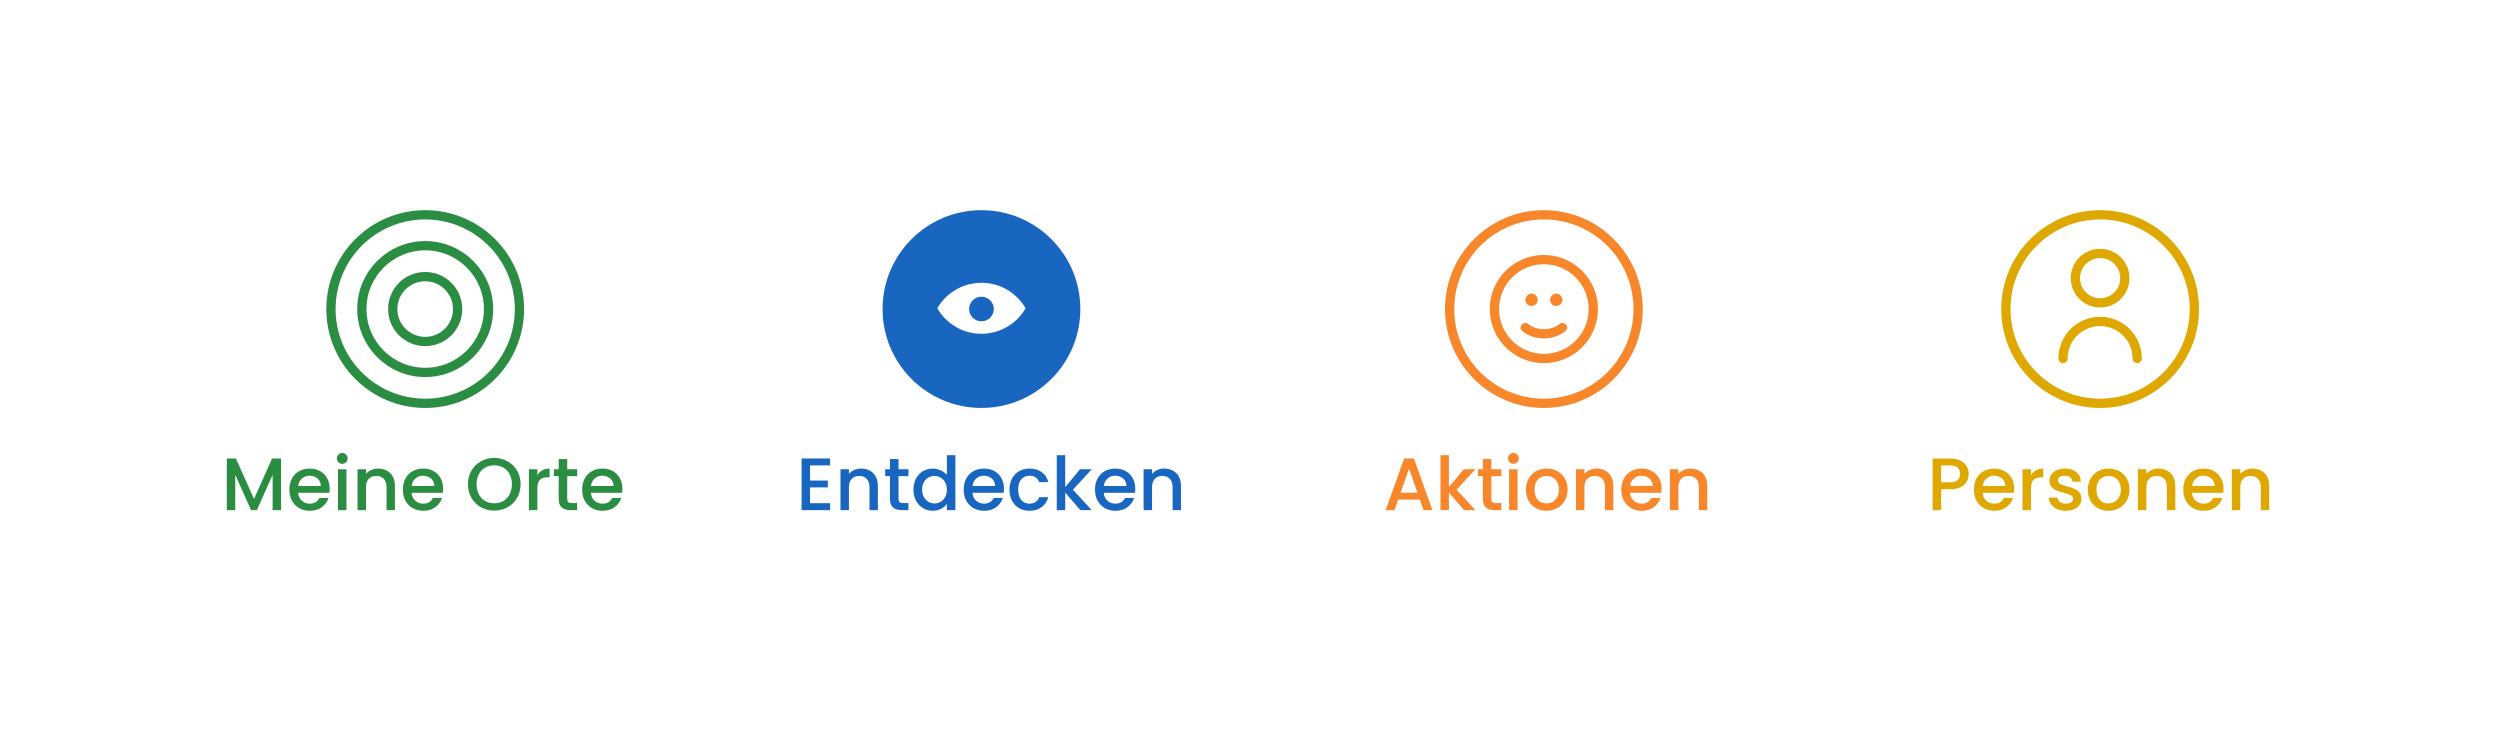 <svg width="226" height="67" viewBox="0 0 226 67" fill="none" xmlns="http://www.w3.org/2000/svg">
<g filter="url(#filter0_dd_32_9849)">
<rect x="8" y="6" width="210" height="51" rx="16" fill="white"/>
<circle cx="88.723" cy="24.939" r="8.52" fill="#1966C0" stroke="#1966C0" stroke-width="0.838"/>
<path fill-rule="evenodd" clip-rule="evenodd" d="M88.723 22.146C90.669 22.146 92.357 23.252 93.192 24.869C92.357 26.487 90.669 27.593 88.723 27.593C86.776 27.593 85.089 26.487 84.253 24.869C85.088 23.252 86.776 22.146 88.723 22.146Z" fill="white" stroke="#1966C0" stroke-width="0.838" stroke-linejoin="round"/>
<ellipse cx="88.723" cy="24.934" rx="1.117" ry="1.112" fill="#1966C0"/>
<circle cx="38.438" cy="24.939" r="8.52" stroke="#2A8D42" stroke-width="0.838"/>
<circle cx="38.438" cy="24.939" r="5.727" stroke="#2A8D42" stroke-width="0.838"/>
<circle cx="38.437" cy="24.939" r="2.933" stroke="#2A8D42" stroke-width="0.838"/>
<circle cx="139.566" cy="24.939" r="8.52" stroke="#F8872C" stroke-width="0.838"/>
<circle cx="139.566" cy="24.939" r="4.47" fill="white" stroke="#F8872C" stroke-width="0.838" stroke-linecap="round"/>
<path d="M137.891 26.616C138.816 27.361 140.317 27.361 141.243 26.616" stroke="#F8872C" stroke-width="0.838" stroke-linecap="round"/>
<circle cx="138.449" cy="24.101" r="0.559" fill="#F8872C"/>
<circle cx="140.684" cy="24.101" r="0.559" fill="#F8872C"/>
<circle cx="189.851" cy="24.939" r="8.52" stroke="#DFA800" stroke-width="0.838"/>
<circle cx="189.851" cy="22.146" r="2.235" stroke="#DFA800" stroke-width="0.838" stroke-linecap="round"/>
<path d="M193.204 29.409C193.204 27.558 191.703 26.057 189.851 26.057C188 26.057 186.499 27.558 186.499 29.409" stroke="#DFA800" stroke-width="0.838" stroke-linecap="round"/>
<path d="M25.411 38.454V43.114H24.646V39.922L23.225 43.114H22.695L21.267 39.922V43.114H20.503V38.454H21.328L22.963 42.108L24.593 38.454H25.411ZM29.801 41.176C29.801 41.315 29.792 41.44 29.774 41.552H26.952C26.974 41.847 27.084 42.084 27.28 42.262C27.477 42.441 27.718 42.531 28.004 42.531C28.415 42.531 28.706 42.358 28.876 42.014H29.701C29.589 42.354 29.385 42.633 29.09 42.852C28.8 43.067 28.438 43.174 28.004 43.174C27.651 43.174 27.334 43.096 27.052 42.94C26.775 42.779 26.556 42.555 26.395 42.269C26.239 41.979 26.16 41.643 26.16 41.263C26.16 40.883 26.236 40.55 26.388 40.264C26.545 39.974 26.762 39.75 27.039 39.594C27.32 39.438 27.642 39.359 28.004 39.359C28.353 39.359 28.663 39.435 28.936 39.587C29.209 39.739 29.421 39.954 29.573 40.231C29.725 40.504 29.801 40.819 29.801 41.176ZM29.003 40.935C28.999 40.653 28.898 40.428 28.701 40.258C28.505 40.088 28.261 40.003 27.971 40.003C27.707 40.003 27.481 40.088 27.294 40.258C27.106 40.423 26.994 40.649 26.958 40.935H29.003ZM30.942 38.93C30.803 38.93 30.687 38.883 30.593 38.789C30.5 38.696 30.453 38.579 30.453 38.441C30.453 38.302 30.5 38.186 30.593 38.092C30.687 37.998 30.803 37.951 30.942 37.951C31.076 37.951 31.19 37.998 31.284 38.092C31.378 38.186 31.425 38.302 31.425 38.441C31.425 38.579 31.378 38.696 31.284 38.789C31.19 38.883 31.076 38.93 30.942 38.93ZM31.318 39.42V43.114H30.553V39.42H31.318ZM34.185 39.359C34.475 39.359 34.735 39.42 34.963 39.54C35.195 39.661 35.376 39.84 35.506 40.077C35.635 40.314 35.7 40.6 35.7 40.935V43.114H34.943V41.049C34.943 40.718 34.86 40.466 34.694 40.291C34.529 40.112 34.303 40.023 34.017 40.023C33.731 40.023 33.503 40.112 33.334 40.291C33.168 40.466 33.085 40.718 33.085 41.049V43.114H32.321V39.42H33.085V39.842C33.211 39.69 33.369 39.572 33.561 39.487C33.758 39.402 33.966 39.359 34.185 39.359ZM40.061 41.176C40.061 41.315 40.052 41.44 40.034 41.552H37.212C37.234 41.847 37.343 42.084 37.54 42.262C37.737 42.441 37.978 42.531 38.264 42.531C38.675 42.531 38.966 42.358 39.136 42.014H39.96C39.849 42.354 39.645 42.633 39.35 42.852C39.06 43.067 38.698 43.174 38.264 43.174C37.911 43.174 37.594 43.096 37.312 42.94C37.035 42.779 36.816 42.555 36.655 42.269C36.499 41.979 36.42 41.643 36.42 41.263C36.42 40.883 36.496 40.55 36.648 40.264C36.805 39.974 37.022 39.75 37.299 39.594C37.58 39.438 37.902 39.359 38.264 39.359C38.613 39.359 38.923 39.435 39.196 39.587C39.469 39.739 39.681 39.954 39.833 40.231C39.985 40.504 40.061 40.819 40.061 41.176ZM39.263 40.935C39.259 40.653 39.158 40.428 38.961 40.258C38.765 40.088 38.521 40.003 38.231 40.003C37.967 40.003 37.741 40.088 37.553 40.258C37.366 40.423 37.254 40.649 37.218 40.935H39.263ZM44.68 43.161C44.247 43.161 43.846 43.06 43.48 42.859C43.118 42.654 42.83 42.37 42.615 42.008C42.405 41.641 42.3 41.23 42.3 40.774C42.3 40.318 42.405 39.909 42.615 39.547C42.83 39.185 43.118 38.903 43.48 38.702C43.846 38.497 44.247 38.394 44.68 38.394C45.118 38.394 45.518 38.497 45.88 38.702C46.247 38.903 46.535 39.185 46.745 39.547C46.955 39.909 47.06 40.318 47.06 40.774C47.06 41.23 46.955 41.641 46.745 42.008C46.535 42.37 46.247 42.654 45.88 42.859C45.518 43.06 45.118 43.161 44.68 43.161ZM44.68 42.497C44.989 42.497 45.263 42.428 45.505 42.289C45.746 42.146 45.934 41.945 46.068 41.686C46.207 41.422 46.276 41.118 46.276 40.774C46.276 40.43 46.207 40.128 46.068 39.869C45.934 39.61 45.746 39.411 45.505 39.272C45.263 39.134 44.989 39.064 44.68 39.064C44.372 39.064 44.097 39.134 43.855 39.272C43.614 39.411 43.424 39.61 43.286 39.869C43.151 40.128 43.084 40.43 43.084 40.774C43.084 41.118 43.151 41.422 43.286 41.686C43.424 41.945 43.614 42.146 43.855 42.289C44.097 42.428 44.372 42.497 44.68 42.497ZM48.577 39.956C48.688 39.768 48.836 39.623 49.019 39.52C49.207 39.413 49.428 39.359 49.683 39.359V40.15H49.489C49.189 40.15 48.961 40.226 48.805 40.378C48.653 40.53 48.577 40.794 48.577 41.169V43.114H47.812V39.42H48.577V39.956ZM51.277 40.043V42.088C51.277 42.227 51.309 42.327 51.371 42.39C51.438 42.448 51.55 42.477 51.706 42.477H52.176V43.114H51.572C51.228 43.114 50.964 43.033 50.781 42.873C50.598 42.712 50.506 42.45 50.506 42.088V40.043H50.071V39.42H50.506V38.501H51.277V39.42H52.176V40.043H51.277ZM56.266 41.176C56.266 41.315 56.257 41.44 56.239 41.552H53.416C53.439 41.847 53.548 42.084 53.745 42.262C53.942 42.441 54.183 42.531 54.469 42.531C54.88 42.531 55.171 42.358 55.341 42.014H56.165C56.054 42.354 55.85 42.633 55.555 42.852C55.265 43.067 54.903 43.174 54.469 43.174C54.116 43.174 53.799 43.096 53.517 42.94C53.24 42.779 53.021 42.555 52.86 42.269C52.704 41.979 52.625 41.643 52.625 41.263C52.625 40.883 52.701 40.55 52.853 40.264C53.01 39.974 53.227 39.75 53.504 39.594C53.785 39.438 54.107 39.359 54.469 39.359C54.818 39.359 55.129 39.435 55.401 39.587C55.674 39.739 55.886 39.954 56.038 40.231C56.19 40.504 56.266 40.819 56.266 41.176ZM55.468 40.935C55.464 40.653 55.363 40.428 55.166 40.258C54.97 40.088 54.726 40.003 54.436 40.003C54.172 40.003 53.946 40.088 53.758 40.258C53.571 40.423 53.459 40.649 53.423 40.935H55.468Z" fill="#2A8D42"/>
<path d="M73.228 39.071V40.439H74.837V41.062H73.228V42.49H75.038V43.114H72.464V38.447H75.038V39.071H73.228ZM77.844 39.359C78.134 39.359 78.394 39.42 78.621 39.54C78.854 39.661 79.035 39.84 79.165 40.077C79.294 40.314 79.359 40.6 79.359 40.935V43.114H78.601V41.049C78.601 40.718 78.519 40.466 78.353 40.291C78.188 40.112 77.962 40.023 77.676 40.023C77.39 40.023 77.162 40.112 76.992 40.291C76.827 40.466 76.744 40.718 76.744 41.049V43.114H75.98V39.42H76.744V39.842C76.869 39.69 77.028 39.572 77.22 39.487C77.417 39.402 77.625 39.359 77.844 39.359ZM81.226 40.043V42.088C81.226 42.227 81.257 42.327 81.319 42.39C81.386 42.448 81.498 42.477 81.655 42.477H82.124V43.114H81.521C81.176 43.114 80.913 43.033 80.729 42.873C80.546 42.712 80.454 42.45 80.454 42.088V40.043H80.019V39.42H80.454V38.501H81.226V39.42H82.124V40.043H81.226ZM82.574 41.25C82.574 40.879 82.65 40.55 82.802 40.264C82.958 39.978 83.168 39.757 83.432 39.601C83.7 39.44 83.997 39.359 84.324 39.359C84.565 39.359 84.802 39.413 85.034 39.52C85.271 39.623 85.459 39.762 85.597 39.936V38.153H86.368V43.114H85.597V42.557C85.472 42.736 85.298 42.884 85.075 43C84.856 43.116 84.603 43.174 84.317 43.174C83.995 43.174 83.7 43.094 83.432 42.933C83.168 42.767 82.958 42.539 82.802 42.249C82.65 41.954 82.574 41.621 82.574 41.25ZM85.597 41.263C85.597 41.009 85.544 40.787 85.437 40.6C85.334 40.412 85.197 40.269 85.028 40.171C84.858 40.072 84.674 40.023 84.478 40.023C84.281 40.023 84.098 40.072 83.928 40.171C83.758 40.264 83.62 40.405 83.512 40.593C83.409 40.776 83.358 40.995 83.358 41.25C83.358 41.505 83.409 41.728 83.512 41.92C83.62 42.113 83.758 42.26 83.928 42.363C84.102 42.461 84.286 42.511 84.478 42.511C84.674 42.511 84.858 42.461 85.028 42.363C85.197 42.265 85.334 42.122 85.437 41.934C85.544 41.742 85.597 41.518 85.597 41.263ZM90.758 41.176C90.758 41.315 90.749 41.44 90.731 41.552H87.909C87.931 41.847 88.041 42.084 88.237 42.262C88.434 42.441 88.675 42.531 88.961 42.531C89.373 42.531 89.663 42.358 89.833 42.014H90.658C90.546 42.354 90.343 42.633 90.048 42.852C89.757 43.067 89.395 43.174 88.961 43.174C88.608 43.174 88.291 43.096 88.009 42.94C87.732 42.779 87.513 42.555 87.352 42.269C87.196 41.979 87.118 41.643 87.118 41.263C87.118 40.883 87.194 40.55 87.346 40.264C87.502 39.974 87.719 39.75 87.996 39.594C88.278 39.438 88.599 39.359 88.961 39.359C89.31 39.359 89.621 39.435 89.893 39.587C90.166 39.739 90.378 39.954 90.53 40.231C90.682 40.504 90.758 40.819 90.758 41.176ZM89.96 40.935C89.956 40.653 89.855 40.428 89.659 40.258C89.462 40.088 89.218 40.003 88.928 40.003C88.664 40.003 88.438 40.088 88.251 40.258C88.063 40.423 87.951 40.649 87.915 40.935H89.96ZM91.256 41.263C91.256 40.883 91.332 40.55 91.484 40.264C91.64 39.974 91.855 39.75 92.127 39.594C92.4 39.438 92.713 39.359 93.066 39.359C93.513 39.359 93.882 39.467 94.172 39.681C94.467 39.891 94.666 40.193 94.769 40.586H93.944C93.877 40.403 93.77 40.26 93.622 40.157C93.475 40.054 93.289 40.003 93.066 40.003C92.753 40.003 92.503 40.115 92.315 40.338C92.132 40.557 92.04 40.866 92.04 41.263C92.04 41.661 92.132 41.972 92.315 42.195C92.503 42.419 92.753 42.531 93.066 42.531C93.508 42.531 93.801 42.336 93.944 41.947H94.769C94.662 42.323 94.46 42.622 94.165 42.846C93.871 43.065 93.504 43.174 93.066 43.174C92.713 43.174 92.4 43.096 92.127 42.94C91.855 42.779 91.64 42.555 91.484 42.269C91.332 41.979 91.256 41.643 91.256 41.263ZM96.992 41.27L98.695 43.114H97.663L96.295 41.525V43.114H95.531V38.153H96.295V41.035L97.636 39.42H98.695L96.992 41.27ZM102.629 41.176C102.629 41.315 102.62 41.44 102.602 41.552H99.779C99.802 41.847 99.911 42.084 100.108 42.262C100.305 42.441 100.546 42.531 100.832 42.531C101.243 42.531 101.534 42.358 101.704 42.014H102.528C102.417 42.354 102.213 42.633 101.918 42.852C101.628 43.067 101.266 43.174 100.832 43.174C100.479 43.174 100.162 43.096 99.88 42.94C99.603 42.779 99.384 42.555 99.223 42.269C99.066 41.979 98.988 41.643 98.988 41.263C98.988 40.883 99.064 40.55 99.216 40.264C99.373 39.974 99.589 39.75 99.867 39.594C100.148 39.438 100.47 39.359 100.832 39.359C101.181 39.359 101.491 39.435 101.764 39.587C102.037 39.739 102.249 39.954 102.401 40.231C102.553 40.504 102.629 40.819 102.629 41.176ZM101.831 40.935C101.827 40.653 101.726 40.428 101.529 40.258C101.333 40.088 101.089 40.003 100.798 40.003C100.535 40.003 100.309 40.088 100.121 40.258C99.934 40.423 99.822 40.649 99.786 40.935H101.831ZM105.245 39.359C105.535 39.359 105.795 39.42 106.023 39.54C106.255 39.661 106.436 39.84 106.566 40.077C106.695 40.314 106.76 40.6 106.76 40.935V43.114H106.003V41.049C106.003 40.718 105.92 40.466 105.754 40.291C105.589 40.112 105.363 40.023 105.077 40.023C104.791 40.023 104.563 40.112 104.393 40.291C104.228 40.466 104.145 40.718 104.145 41.049V43.114H103.381V39.42H104.145V39.842C104.27 39.69 104.429 39.572 104.621 39.487C104.818 39.402 105.026 39.359 105.245 39.359Z" fill="#1966C0"/>
<path d="M177.968 39.842C177.968 40.079 177.912 40.302 177.801 40.513C177.689 40.723 177.51 40.895 177.264 41.029C177.019 41.158 176.703 41.223 176.319 41.223H175.474V43.114H174.71V38.454H176.319C176.677 38.454 176.978 38.517 177.224 38.642C177.474 38.763 177.66 38.928 177.781 39.138C177.906 39.348 177.968 39.583 177.968 39.842ZM176.319 40.6C176.61 40.6 176.826 40.535 176.969 40.405C177.112 40.271 177.184 40.083 177.184 39.842C177.184 39.333 176.896 39.078 176.319 39.078H175.474V40.6H176.319ZM182.083 41.176C182.083 41.315 182.074 41.44 182.056 41.552H179.234C179.256 41.847 179.366 42.084 179.562 42.262C179.759 42.441 180 42.531 180.286 42.531C180.698 42.531 180.988 42.358 181.158 42.014H181.983C181.871 42.354 181.667 42.633 181.372 42.852C181.082 43.067 180.72 43.174 180.286 43.174C179.933 43.174 179.616 43.096 179.334 42.94C179.057 42.779 178.838 42.555 178.677 42.269C178.521 41.979 178.443 41.643 178.443 41.263C178.443 40.883 178.519 40.55 178.67 40.264C178.827 39.974 179.044 39.75 179.321 39.594C179.602 39.438 179.924 39.359 180.286 39.359C180.635 39.359 180.946 39.435 181.218 39.587C181.491 39.739 181.703 39.954 181.855 40.231C182.007 40.504 182.083 40.819 182.083 41.176ZM181.285 40.935C181.281 40.653 181.18 40.428 180.984 40.258C180.787 40.088 180.543 40.003 180.253 40.003C179.989 40.003 179.763 40.088 179.576 40.258C179.388 40.423 179.276 40.649 179.24 40.935H181.285ZM183.6 39.956C183.711 39.768 183.859 39.623 184.042 39.52C184.23 39.413 184.451 39.359 184.706 39.359V40.15H184.511C184.212 40.15 183.984 40.226 183.828 40.378C183.676 40.53 183.6 40.794 183.6 41.169V43.114H182.835V39.42H183.6V39.956ZM186.749 43.174C186.459 43.174 186.197 43.123 185.965 43.02C185.737 42.913 185.556 42.77 185.422 42.591C185.288 42.408 185.216 42.204 185.207 41.981H185.998C186.012 42.137 186.086 42.269 186.22 42.376C186.358 42.479 186.53 42.531 186.736 42.531C186.951 42.531 187.116 42.49 187.232 42.41C187.353 42.325 187.413 42.218 187.413 42.088C187.413 41.95 187.346 41.847 187.212 41.78C187.082 41.713 186.875 41.639 186.588 41.558C186.311 41.482 186.086 41.409 185.911 41.337C185.737 41.266 185.585 41.156 185.455 41.009C185.33 40.861 185.268 40.667 185.268 40.425C185.268 40.229 185.326 40.05 185.442 39.889C185.558 39.724 185.724 39.594 185.938 39.5C186.157 39.406 186.407 39.359 186.689 39.359C187.109 39.359 187.447 39.467 187.701 39.681C187.961 39.891 188.099 40.179 188.117 40.546H187.353C187.339 40.381 187.272 40.249 187.152 40.15C187.031 40.052 186.868 40.003 186.662 40.003C186.461 40.003 186.307 40.041 186.2 40.117C186.092 40.193 186.039 40.294 186.039 40.419C186.039 40.517 186.074 40.6 186.146 40.667C186.217 40.734 186.305 40.787 186.407 40.828C186.51 40.863 186.662 40.91 186.863 40.968C187.132 41.04 187.351 41.114 187.52 41.19C187.695 41.261 187.844 41.368 187.97 41.511C188.095 41.654 188.16 41.844 188.164 42.081C188.164 42.291 188.106 42.479 187.99 42.645C187.874 42.81 187.708 42.94 187.494 43.033C187.284 43.127 187.035 43.174 186.749 43.174ZM190.592 43.174C190.244 43.174 189.929 43.096 189.647 42.94C189.365 42.779 189.144 42.555 188.983 42.269C188.822 41.979 188.742 41.643 188.742 41.263C188.742 40.888 188.825 40.555 188.99 40.264C189.155 39.974 189.381 39.75 189.667 39.594C189.953 39.438 190.273 39.359 190.626 39.359C190.979 39.359 191.299 39.438 191.585 39.594C191.871 39.75 192.096 39.974 192.262 40.264C192.427 40.555 192.51 40.888 192.51 41.263C192.51 41.639 192.425 41.972 192.255 42.262C192.085 42.553 191.853 42.779 191.558 42.94C191.267 43.096 190.945 43.174 190.592 43.174ZM190.592 42.511C190.789 42.511 190.972 42.464 191.142 42.37C191.316 42.276 191.457 42.135 191.565 41.947C191.672 41.76 191.725 41.532 191.725 41.263C191.725 40.995 191.674 40.77 191.571 40.586C191.468 40.398 191.332 40.258 191.162 40.164C190.992 40.07 190.809 40.023 190.612 40.023C190.416 40.023 190.233 40.07 190.063 40.164C189.897 40.258 189.765 40.398 189.667 40.586C189.569 40.77 189.52 40.995 189.52 41.263C189.52 41.661 189.62 41.97 189.821 42.189C190.027 42.403 190.284 42.511 190.592 42.511ZM195.129 39.359C195.42 39.359 195.679 39.42 195.907 39.54C196.14 39.661 196.321 39.84 196.45 40.077C196.58 40.314 196.645 40.6 196.645 40.935V43.114H195.887V41.049C195.887 40.718 195.804 40.466 195.639 40.291C195.474 40.112 195.248 40.023 194.962 40.023C194.676 40.023 194.448 40.112 194.278 40.291C194.112 40.466 194.03 40.718 194.03 41.049V43.114H193.265V39.42H194.03V39.842C194.155 39.69 194.314 39.572 194.506 39.487C194.702 39.402 194.91 39.359 195.129 39.359ZM201.005 41.176C201.005 41.315 200.996 41.44 200.979 41.552H198.156C198.178 41.847 198.288 42.084 198.484 42.262C198.681 42.441 198.922 42.531 199.209 42.531C199.62 42.531 199.91 42.358 200.08 42.014H200.905C200.793 42.354 200.59 42.633 200.295 42.852C200.004 43.067 199.642 43.174 199.209 43.174C198.855 43.174 198.538 43.096 198.256 42.94C197.979 42.779 197.76 42.555 197.599 42.269C197.443 41.979 197.365 41.643 197.365 41.263C197.365 40.883 197.441 40.55 197.593 40.264C197.749 39.974 197.966 39.75 198.243 39.594C198.525 39.438 198.846 39.359 199.209 39.359C199.557 39.359 199.868 39.435 200.14 39.587C200.413 39.739 200.625 39.954 200.777 40.231C200.929 40.504 201.005 40.819 201.005 41.176ZM200.208 40.935C200.203 40.653 200.102 40.428 199.906 40.258C199.709 40.088 199.466 40.003 199.175 40.003C198.911 40.003 198.686 40.088 198.498 40.258C198.31 40.423 198.198 40.649 198.163 40.935H200.208ZM203.621 39.359C203.912 39.359 204.171 39.42 204.399 39.54C204.632 39.661 204.813 39.84 204.942 40.077C205.072 40.314 205.137 40.6 205.137 40.935V43.114H204.379V41.049C204.379 40.718 204.296 40.466 204.131 40.291C203.966 40.112 203.74 40.023 203.454 40.023C203.168 40.023 202.94 40.112 202.77 40.291C202.605 40.466 202.522 40.718 202.522 41.049V43.114H201.758V39.42H202.522V39.842C202.647 39.69 202.806 39.572 202.998 39.487C203.195 39.402 203.402 39.359 203.621 39.359Z" fill="#DFA800"/>
<path d="M128.351 42.162H126.4L126.065 43.114H125.267L126.936 38.447H127.821L129.491 43.114H128.686L128.351 42.162ZM128.137 41.538L127.379 39.373L126.615 41.538H128.137ZM131.678 41.27L133.381 43.114H132.349L130.981 41.525V43.114H130.217V38.153H130.981V41.035L132.322 39.42H133.381L131.678 41.27ZM134.821 40.043V42.088C134.821 42.227 134.852 42.327 134.915 42.39C134.982 42.448 135.094 42.477 135.25 42.477H135.719V43.114H135.116C134.772 43.114 134.508 43.033 134.325 42.873C134.142 42.712 134.05 42.45 134.05 42.088V40.043H133.614V39.42H134.05V38.501H134.821V39.42H135.719V40.043H134.821ZM136.813 38.93C136.674 38.93 136.558 38.883 136.464 38.789C136.37 38.696 136.323 38.579 136.323 38.441C136.323 38.302 136.37 38.186 136.464 38.092C136.558 37.998 136.674 37.951 136.813 37.951C136.947 37.951 137.061 37.998 137.155 38.092C137.249 38.186 137.295 38.302 137.295 38.441C137.295 38.579 137.249 38.696 137.155 38.789C137.061 38.883 136.947 38.93 136.813 38.93ZM137.188 39.42V43.114H136.424V39.42H137.188ZM139.794 43.174C139.445 43.174 139.13 43.096 138.849 42.94C138.567 42.779 138.346 42.555 138.185 42.269C138.024 41.979 137.944 41.643 137.944 41.263C137.944 40.888 138.026 40.555 138.192 40.264C138.357 39.974 138.583 39.75 138.869 39.594C139.155 39.438 139.474 39.359 139.828 39.359C140.181 39.359 140.5 39.438 140.786 39.594C141.072 39.75 141.298 39.974 141.464 40.264C141.629 40.555 141.712 40.888 141.712 41.263C141.712 41.639 141.627 41.972 141.457 42.262C141.287 42.553 141.055 42.779 140.76 42.94C140.469 43.096 140.147 43.174 139.794 43.174ZM139.794 42.511C139.991 42.511 140.174 42.464 140.344 42.37C140.518 42.276 140.659 42.135 140.766 41.947C140.874 41.76 140.927 41.532 140.927 41.263C140.927 40.995 140.876 40.77 140.773 40.586C140.67 40.398 140.534 40.258 140.364 40.164C140.194 40.07 140.011 40.023 139.814 40.023C139.618 40.023 139.434 40.07 139.264 40.164C139.099 40.258 138.967 40.398 138.869 40.586C138.77 40.77 138.721 40.995 138.721 41.263C138.721 41.661 138.822 41.97 139.023 42.189C139.229 42.403 139.486 42.511 139.794 42.511ZM144.331 39.359C144.622 39.359 144.881 39.42 145.109 39.54C145.341 39.661 145.522 39.84 145.652 40.077C145.781 40.314 145.846 40.6 145.846 40.935V43.114H145.089V41.049C145.089 40.718 145.006 40.466 144.841 40.291C144.675 40.112 144.449 40.023 144.163 40.023C143.877 40.023 143.649 40.112 143.48 40.291C143.314 40.466 143.231 40.718 143.231 41.049V43.114H142.467V39.42H143.231V39.842C143.357 39.69 143.515 39.572 143.708 39.487C143.904 39.402 144.112 39.359 144.331 39.359ZM150.207 41.176C150.207 41.315 150.198 41.44 150.18 41.552H147.358C147.38 41.847 147.489 42.084 147.686 42.262C147.883 42.441 148.124 42.531 148.41 42.531C148.821 42.531 149.112 42.358 149.282 42.014H150.107C149.995 42.354 149.791 42.633 149.496 42.852C149.206 43.067 148.844 43.174 148.41 43.174C148.057 43.174 147.74 43.096 147.458 42.94C147.181 42.779 146.962 42.555 146.801 42.269C146.645 41.979 146.566 41.643 146.566 41.263C146.566 40.883 146.642 40.55 146.794 40.264C146.951 39.974 147.168 39.75 147.445 39.594C147.726 39.438 148.048 39.359 148.41 39.359C148.759 39.359 149.07 39.435 149.342 39.587C149.615 39.739 149.827 39.954 149.979 40.231C150.131 40.504 150.207 40.819 150.207 41.176ZM149.409 40.935C149.405 40.653 149.304 40.428 149.108 40.258C148.911 40.088 148.667 40.003 148.377 40.003C148.113 40.003 147.887 40.088 147.7 40.258C147.512 40.423 147.4 40.649 147.364 40.935H149.409ZM152.823 39.359C153.114 39.359 153.373 39.42 153.601 39.54C153.833 39.661 154.014 39.84 154.144 40.077C154.274 40.314 154.338 40.6 154.338 40.935V43.114H153.581V41.049C153.581 40.718 153.498 40.466 153.333 40.291C153.167 40.112 152.942 40.023 152.656 40.023C152.369 40.023 152.141 40.112 151.972 40.291C151.806 40.466 151.724 40.718 151.724 41.049V43.114H150.959V39.42H151.724V39.842C151.849 39.69 152.007 39.572 152.2 39.487C152.396 39.402 152.604 39.359 152.823 39.359Z" fill="#F8872C"/>
</g>
<defs>
<filter id="filter0_dd_32_9849" x="0" y="0" width="226" height="67" filterUnits="userSpaceOnUse" color-interpolation-filters="sRGB">
<feFlood flood-opacity="0" result="BackgroundImageFix"/>
<feColorMatrix in="SourceAlpha" type="matrix" values="0 0 0 0 0 0 0 0 0 0 0 0 0 0 0 0 0 0 127 0" result="hardAlpha"/>
<feMorphology radius="2" operator="dilate" in="SourceAlpha" result="effect1_dropShadow_32_9849"/>
<feOffset dy="2"/>
<feGaussianBlur stdDeviation="3"/>
<feColorMatrix type="matrix" values="0 0 0 0 0 0 0 0 0 0 0 0 0 0 0 0 0 0 0.15 0"/>
<feBlend mode="normal" in2="BackgroundImageFix" result="effect1_dropShadow_32_9849"/>
<feColorMatrix in="SourceAlpha" type="matrix" values="0 0 0 0 0 0 0 0 0 0 0 0 0 0 0 0 0 0 127 0" result="hardAlpha"/>
<feOffset dy="1"/>
<feGaussianBlur stdDeviation="1"/>
<feColorMatrix type="matrix" values="0 0 0 0 0 0 0 0 0 0 0 0 0 0 0 0 0 0 0.3 0"/>
<feBlend mode="normal" in2="effect1_dropShadow_32_9849" result="effect2_dropShadow_32_9849"/>
<feBlend mode="normal" in="SourceGraphic" in2="effect2_dropShadow_32_9849" result="shape"/>
</filter>
</defs>
</svg>
